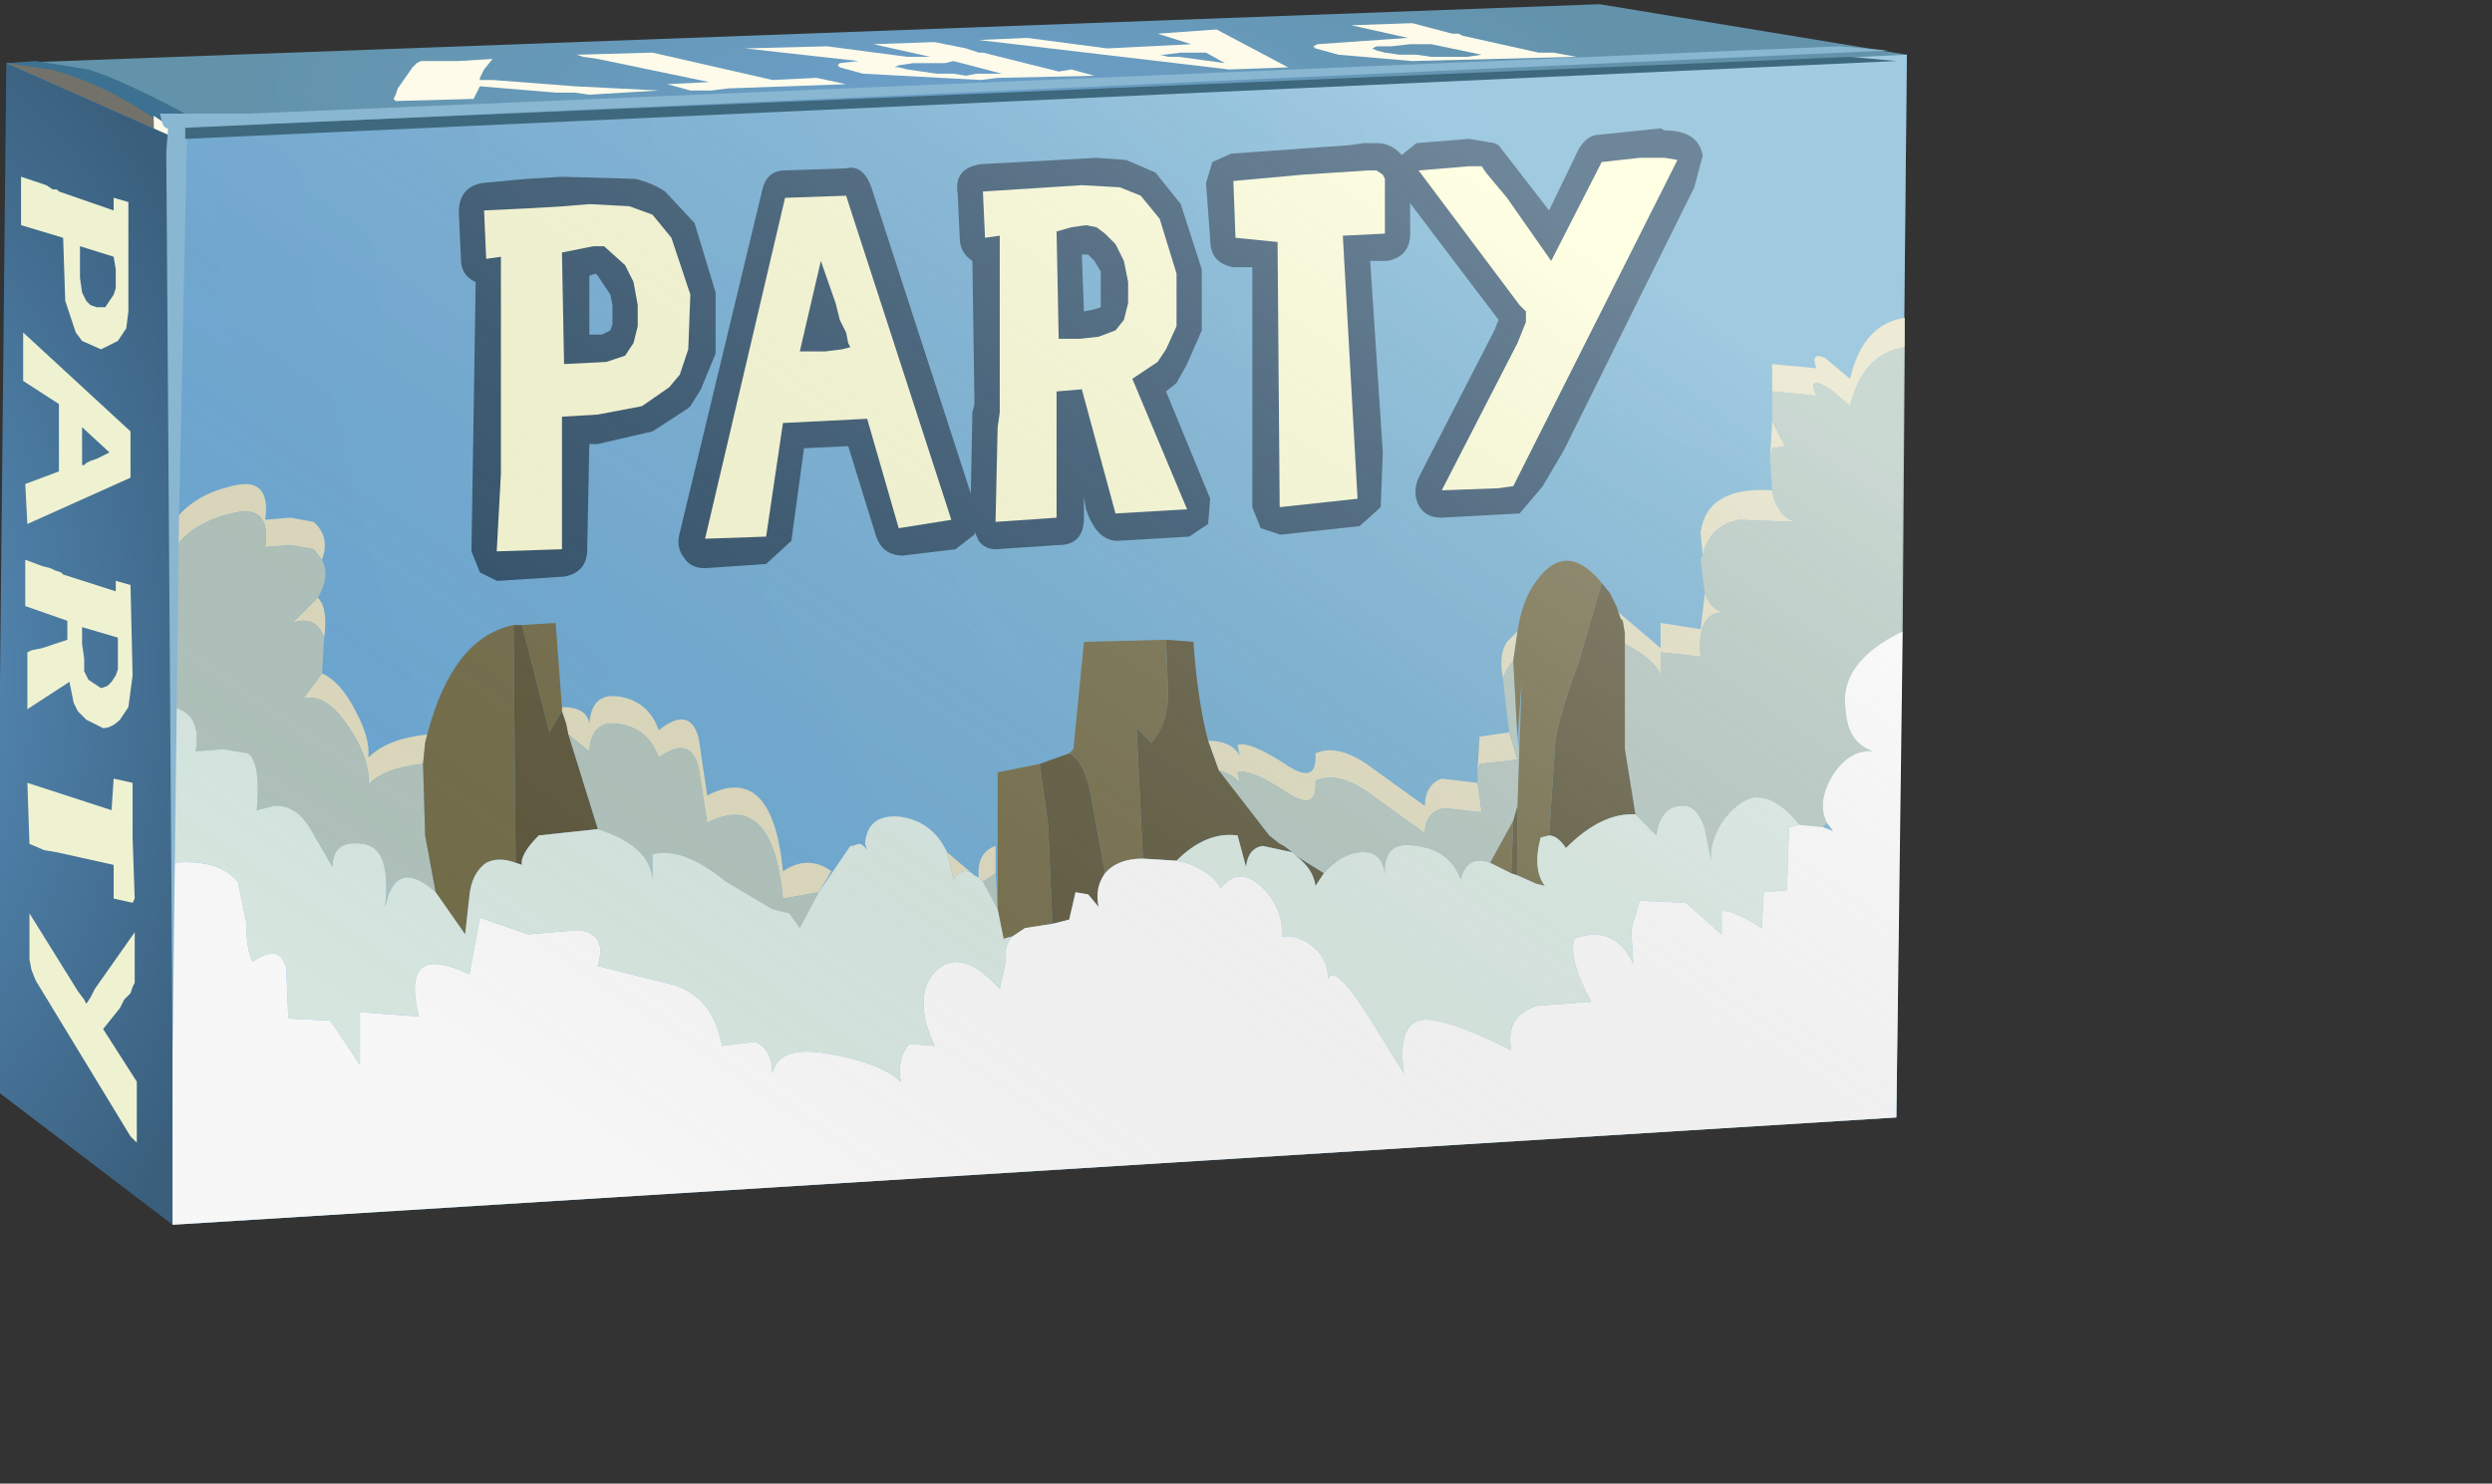 <?xml version="1.0" encoding="UTF-8" standalone="no"?>
<svg xmlns:xlink="http://www.w3.org/1999/xlink" height="35.25px" width="59.2px" xmlns="http://www.w3.org/2000/svg">
  <rect width="100%" height="100%" fill="#333333" stroke="none"/>
  <g transform="matrix(1.0, 0.0, 0.0, 1.0, 0.0, 0.0)">
    <use height="29.0" transform="matrix(1.0, 0.0, 0.0, 1.0, -0.1, 0.1)" width="45.4" xlink:href="#shape0"/>
  </g>
  <defs>
    <g id="shape0" transform="matrix(1.0, 0.0, 0.0, 1.0, 0.1, -0.1)">
      <path d="M0.15 1.5 L38.0 0.1 45.3 1.3 43.0 3.15 1.95 5.45 0.15 1.5" fill="url(#gradient0)" fill-rule="evenodd" stroke="none"/>
      <path d="M33.55 0.55 L34.5 0.8 34.65 0.8 34.75 0.85 36.55 1.25 36.9 1.25 37.45 1.35 33.55 1.45 31.8 1.3 31.25 1.15 31.2 1.1 31.3 1.05 33.45 0.9 32.1 0.6 33.55 0.55 M33.5 1.05 L33.05 1.1 32.7 1.1 32.6 1.15 32.7 1.2 32.9 1.25 33.25 1.3 33.65 1.3 34.0 1.35 34.85 1.35 35.2 1.3 34.0 1.05 33.5 1.05" fill="#fffbeb" fill-rule="evenodd" stroke="none"/>
      <path d="M26.3 1.15 L28.3 1.05 27.5 0.8 28.9 0.7 30.6 1.6 29.2 1.65 23.25 0.95 24.4 0.9 26.3 1.15 M28.05 1.25 L27.65 1.3 27.55 1.3 27.75 1.35 28.0 1.35 29.1 1.5 28.65 1.25 28.05 1.25" fill="#fffbeb" fill-rule="evenodd" stroke="none"/>
      <path d="M21.25 1.6 L21.35 1.6 21.55 1.65 22.25 1.75 22.65 1.75 22.95 1.8 23.2 1.75 23.8 1.75 22.65 1.45 22.45 1.5 21.7 1.5 21.35 1.55 21.25 1.6 M19.9 1.55 L19.95 1.5 20.4 1.45 17.7 1.15 19.65 1.1 21.55 1.35 22.1 1.35 20.75 1.05 22.2 1.0 22.95 1.15 23.25 1.25 23.35 1.25 25.15 1.7 25.45 1.65 26.0 1.8 23.7 1.85 23.3 1.9 20.5 1.75 19.95 1.6 19.9 1.55" fill="#fffbeb" fill-rule="evenodd" stroke="none"/>
      <path d="M15.5 1.25 L18.35 1.9 19.4 1.85 20.1 2.0 17.3 2.1 16.9 2.15 16.4 2.15 15.85 2.0 16.85 1.95 14.2 1.4 13.85 1.35 13.7 1.3 15.5 1.25" fill="#fffbeb" fill-rule="evenodd" stroke="none"/>
      <path d="M11.7 1.9 L13.65 2.05 15.65 2.15 14.0 2.25 13.65 2.2 13.2 2.2 11.4 2.05 11.25 2.35 9.4 2.4 9.35 2.35 9.4 2.25 9.45 2.1 9.8 1.6 9.9 1.5 10.0 1.45 10.9 1.45 11.7 1.4 11.5 1.65 11.4 1.85 11.4 1.9 11.7 1.9" fill="#fffbeb" fill-rule="evenodd" stroke="none"/>
      <path d="M4.1 3.25 L0.15 1.5 0.9 1.55 2.2 1.8 Q3.0 2.1 4.1 3.05 L4.1 3.25" fill="#73726a" fill-rule="evenodd" stroke="none"/>
      <path d="M4.35 3.05 L4.0 3.05 Q2.55 2.0 1.2 1.65 L0.15 1.5 0.85 1.45 2.1 1.65 Q2.9 1.9 4.4 2.7 L4.35 3.05" fill="#3d7191" fill-rule="evenodd" stroke="none"/>
      <path d="M4.05 22.6 L3.65 2.75 4.1 3.05 4.05 22.6" fill="#fffbeb" fill-rule="evenodd" stroke="none"/>
      <path d="M5.5 4.15 L7.85 22.3 4.1 29.1 -0.1 25.9 0.15 1.5 4.1 3.25 5.5 4.15" fill="url(#gradient1)" fill-rule="evenodd" stroke="none"/>
      <path d="M3.05 4.8 L3.05 7.4 3.0 7.8 2.8 8.1 2.4 8.3 1.95 8.1 1.8 7.9 1.55 7.15 1.5 5.65 0.5 5.35 0.5 4.2 1.1 4.4 1.25 4.5 1.35 4.5 1.4 4.55 2.7 5.0 2.7 4.7 3.05 4.8 M1.9 6.6 L1.95 6.95 2.05 7.15 2.15 7.25 2.3 7.3 2.5 7.3 2.7 7.0 2.75 6.85 2.75 6.4 2.7 6.1 1.9 5.85 1.9 6.6" fill="#eff2d1" fill-rule="evenodd" stroke="none"/>
      <path d="M3.1 11.35 L0.65 12.45 0.6 11.5 1.4 11.2 1.4 9.6 0.55 9.05 0.55 7.9 3.1 10.25 3.1 11.35 M1.95 11.05 L2.0 11.05 2.05 11.0 2.15 10.95 2.3 10.9 2.6 10.75 1.95 10.15 1.95 11.05" fill="#eff2d1" fill-rule="evenodd" stroke="none"/>
      <path d="M3.1 13.9 L3.15 16.05 3.05 16.8 2.85 17.1 Q2.65 17.3 2.45 17.3 L2.05 17.1 1.85 16.9 1.75 16.7 1.65 16.2 0.65 16.85 0.65 15.5 0.75 15.45 1.0 15.4 1.6 15.2 1.6 14.75 0.6 14.4 0.6 13.3 1.0 13.45 1.2 13.5 1.3 13.55 1.45 13.6 1.5 13.65 2.75 14.05 2.75 13.8 3.1 13.9 M1.95 15.3 L2.0 15.65 2.0 15.95 2.1 16.15 2.4 16.35 2.55 16.3 2.65 16.2 2.75 16.05 2.8 15.9 2.8 15.15 1.95 14.9 1.95 15.3" fill="#eff2d1" fill-rule="evenodd" stroke="none"/>
      <path d="M0.7 20.05 L0.65 18.6 2.65 19.25 2.7 18.5 3.15 18.6 3.15 19.9 3.2 21.35 3.15 21.45 2.7 21.35 2.7 20.55 1.35 20.25 1.05 20.2 0.7 20.05" fill="#eff2d1" fill-rule="evenodd" stroke="none"/>
      <path d="M0.7 21.7 L1.85 23.55 2.0 23.75 2.05 23.85 2.15 23.7 2.25 23.5 3.2 22.15 3.2 23.35 3.15 23.45 3.1 23.6 2.95 23.75 2.85 23.95 2.45 24.45 3.25 25.7 3.25 27.15 3.1 27.0 0.85 23.3 0.75 23.05 0.7 22.8 0.7 21.7" fill="#eff2d1" fill-rule="evenodd" stroke="none"/>
      <path d="M4.1 3.25 L45.3 1.3 45.05 26.55 4.1 29.1 4.1 3.25" fill="url(#gradient2)" fill-rule="evenodd" stroke="none"/>
      <path d="M35.95 15.7 L35.8 15.9 35.7 16.1 Q35.6 15.55 35.8 15.25 L36.05 15.0 35.95 15.7" fill="#e4e0c2" fill-rule="evenodd" stroke="none"/>
      <path d="M36.05 18.05 L35.15 18.15 35.1 18.3 35.15 17.5 35.85 17.4 36.05 18.05" fill="#e4e0c2" fill-rule="evenodd" stroke="none"/>
      <path d="M8.3 17.3 Q7.75 16.45 7.2 16.6 L7.65 16.0 Q8.1 16.2 8.45 16.9 8.8 17.55 8.75 18.0 9.2 17.55 10.15 17.45 L10.1 17.65 10.05 18.15 Q9.1 18.25 8.75 18.65 8.8 18.05 8.3 17.3" fill="#e4e0c2" fill-rule="evenodd" stroke="none"/>
      <path d="M32.6 18.25 L33.85 19.15 Q33.85 18.65 34.25 18.5 L35.1 18.6 35.2 19.3 34.3 19.2 Q33.85 19.3 33.85 19.8 L32.6 18.9 Q31.8 18.3 31.25 18.55 31.3 19.3 30.6 18.85 29.7 18.25 29.4 18.35 L29.45 18.6 Q29.3 18.4 28.95 18.3 L28.7 17.6 Q29.25 17.6 29.45 17.95 L29.4 17.7 Q29.7 17.6 30.6 18.2 31.3 18.65 31.25 17.9 31.8 17.65 32.6 18.25" fill="#e4e0c2" fill-rule="evenodd" stroke="none"/>
      <path d="M23.15 20.8 Q22.9 20.55 22.65 20.9 L22.5 20.25 23.15 20.8" fill="#e4e0c2" fill-rule="evenodd" stroke="none"/>
      <path d="M16.6 17.55 L16.8 18.9 Q18.35 18.1 18.6 20.7 19.2 20.3 19.75 20.7 L19.45 21.2 18.6 21.35 Q18.35 18.75 16.8 19.55 L16.6 18.25 Q16.4 17.45 15.65 18.0 15.4 17.3 14.7 17.2 14.05 17.1 14.0 17.85 L13.5 17.45 13.45 17.2 13.35 16.9 13.35 16.8 Q13.95 16.8 14.0 17.2 14.05 16.45 14.7 16.55 15.4 16.65 15.65 17.35 16.4 16.75 16.6 17.55" fill="#e4e0c2" fill-rule="evenodd" stroke="none"/>
      <path d="M23.35 20.95 L23.25 20.85 Q23.2 20.25 23.65 20.1 L23.65 20.75 23.35 20.95" fill="#e4e0c2" fill-rule="evenodd" stroke="none"/>
      <path d="M42.1 9.3 L42.1 9.35 42.1 8.65 43.15 8.75 Q43.0 8.35 43.35 8.5 L43.95 9.0 Q44.25 7.7 45.25 7.55 L45.25 8.25 Q44.25 8.4 43.95 9.65 L43.55 9.3 Q42.9 8.85 43.15 9.4 L42.1 9.3" fill="#e4e0c2" fill-rule="evenodd" stroke="none"/>
      <path d="M42.65 12.4 L41.3 12.35 Q40.6 12.5 40.45 13.2 L40.4 12.65 Q40.55 11.55 42.1 11.65 42.2 12.25 42.65 12.4" fill="#e4e0c2" fill-rule="evenodd" stroke="none"/>
      <path d="M42.4 10.6 L42.1 10.65 42.05 10.85 42.1 10.0 42.4 10.6" fill="#e4e0c2" fill-rule="evenodd" stroke="none"/>
      <path d="M38.55 14.75 L38.5 14.7 38.45 14.55 39.45 15.4 39.45 14.8 40.4 14.95 40.5 14.1 Q40.65 14.5 40.95 14.55 40.3 14.55 40.4 15.6 L39.45 15.5 39.45 16.05 Q39.3 15.65 38.6 15.3 L38.6 15.05 38.55 14.75" fill="#e4e0c2" fill-rule="evenodd" stroke="none"/>
      <path d="M6.95 14.8 L7.55 14.2 Q7.8 14.45 7.7 15.15 7.5 14.6 6.95 14.8" fill="#e4e0c2" fill-rule="evenodd" stroke="none"/>
      <path d="M4.1 12.4 L4.1 11.7 4.2 12.3 Q4.65 11.75 5.5 11.55 6.45 11.3 6.3 12.35 L6.9 12.3 7.45 12.4 Q7.85 12.75 7.65 13.3 L7.45 13.05 6.9 12.95 6.3 13.0 Q6.45 11.95 5.5 12.2 4.65 12.4 4.2 12.95 L4.1 12.4" fill="#e4e0c2" fill-rule="evenodd" stroke="none"/>
      <path d="M35.8 15.9 L35.95 15.7 36.05 17.55 36.1 17.9 36.05 19.15 35.95 19.5 35.4 20.5 Q34.85 20.3 34.7 20.9 34.45 20.2 33.65 20.1 32.85 19.95 32.9 20.8 32.85 20.2 32.3 20.25 31.85 20.3 31.45 20.75 L31.15 20.55 30.8 20.35 30.7 20.25 30.5 20.1 30.4 20.05 30.15 19.85 28.95 18.3 Q29.3 18.4 29.45 18.6 L29.4 18.35 Q29.7 18.25 30.6 18.85 31.3 19.3 31.25 18.55 31.8 18.3 32.6 18.9 L33.85 19.8 Q33.85 19.3 34.3 19.2 L35.2 19.3 35.1 18.6 35.1 18.3 35.15 18.15 36.05 18.05 35.85 17.4 35.7 16.1 35.8 15.9" fill="#b3c7bf" fill-rule="evenodd" stroke="none"/>
      <path d="M4.2 12.95 Q4.65 12.4 5.5 12.2 6.45 11.95 6.3 13.0 L6.9 12.95 7.45 13.05 7.65 13.3 Q7.85 13.7 7.55 14.2 L6.95 14.8 Q7.5 14.6 7.7 15.15 L7.65 16.0 7.2 16.6 Q7.75 16.45 8.3 17.3 8.8 18.05 8.75 18.65 9.1 18.25 10.05 18.15 L10.1 19.85 10.35 21.2 Q9.4 20.35 9.15 21.55 9.3 20.1 8.6 20.05 7.9 19.95 7.9 20.6 L7.35 19.65 Q7.0 19.1 6.5 19.15 L6.1 19.25 Q6.2 18.15 5.9 17.9 L5.3 17.8 4.65 17.85 Q4.8 16.95 4.1 16.8 L4.1 12.4 4.2 12.95" fill="#b3c7bf" fill-rule="evenodd" stroke="none"/>
      <path d="M42.1 9.35 L42.1 9.3 43.15 9.4 Q42.9 8.85 43.55 9.3 L43.95 9.65 Q44.25 8.4 45.25 8.25 L45.2 15.0 Q43.65 15.75 43.85 16.9 43.9 17.65 44.5 17.85 43.95 17.8 43.55 18.4 43.15 19.05 43.4 19.55 L43.3 19.65 42.75 19.6 Q42.2 18.9 41.65 18.95 41.25 19.05 40.9 19.55 40.6 20.05 40.65 20.45 L40.5 19.7 Q40.35 19.2 40.05 19.15 39.45 19.1 39.35 19.85 L38.85 19.35 38.6 17.8 38.6 15.3 Q39.3 15.65 39.45 16.05 L39.45 15.5 40.4 15.6 Q40.3 14.55 40.95 14.55 40.65 14.5 40.5 14.1 L40.4 13.3 40.45 13.2 Q40.6 12.5 41.3 12.35 L42.65 12.4 Q42.2 12.25 42.1 11.65 L42.05 10.85 42.1 10.65 42.4 10.6 42.1 10.0 42.1 9.35" fill="#b3c7bf" fill-rule="evenodd" stroke="none"/>
      <path d="M18.35 21.6 L17.25 20.95 Q16.2 20.1 15.5 20.3 L15.5 20.9 Q15.45 20.1 14.2 19.7 L13.5 17.45 14.0 17.85 Q14.05 17.1 14.7 17.2 15.4 17.3 15.65 18.0 16.4 17.45 16.6 18.25 L16.8 19.55 Q18.35 18.75 18.6 21.35 L19.45 21.2 19.0 22.05 18.75 21.7 18.35 21.6" fill="#b3c7bf" fill-rule="evenodd" stroke="none"/>
      <path d="M23.35 20.95 L23.65 20.75 23.7 21.6 23.35 20.95" fill="#b3c7bf" fill-rule="evenodd" stroke="none"/>
      <path d="M25.75 15.25 L27.7 15.2 27.75 16.45 Q27.75 17.2 27.35 17.65 L27.0 17.3 27.15 20.4 Q26.55 20.4 26.25 20.75 L25.95 19.1 Q25.8 18.1 25.4 17.9 L25.5 17.8 25.75 15.25" fill="#736c47" fill-rule="evenodd" stroke="none"/>
      <path d="M13.05 17.4 L12.4 14.85 13.2 14.8 13.35 16.8 13.35 16.9 13.05 17.4" fill="#736c47" fill-rule="evenodd" stroke="none"/>
      <path d="M35.95 15.7 L36.05 15.0 Q36.15 14.35 36.4 13.95 37.15 12.75 38.05 13.85 L37.5 15.75 Q37.05 16.95 36.95 17.6 L36.8 19.85 36.6 19.9 Q36.4 20.65 36.7 21.05 L36.5 21.0 36.05 20.8 36.05 19.15 36.15 16.15 36.05 17.55 35.95 15.7" fill="#736c47" fill-rule="evenodd" stroke="none"/>
      <path d="M12.25 20.5 Q11.85 20.35 11.55 20.5 11.2 20.75 11.15 21.3 L11.05 22.2 10.35 21.2 10.1 19.85 10.05 18.15 10.1 17.65 10.15 17.45 Q10.75 15.15 12.2 14.85 L12.25 20.5" fill="#736c47" fill-rule="evenodd" stroke="none"/>
      <path d="M35.95 19.5 L35.9 20.75 35.4 20.5 35.95 19.5" fill="#736c47" fill-rule="evenodd" stroke="none"/>
      <path d="M24.9 19.6 L25.0 21.95 24.35 22.05 24.05 22.25 23.85 22.3 23.85 22.35 23.7 21.6 23.7 18.35 24.7 18.15 24.9 19.6" fill="#736c47" fill-rule="evenodd" stroke="none"/>
      <path d="M27.7 15.2 L28.35 15.25 Q28.45 16.65 28.7 17.6 L28.95 18.3 30.15 19.85 30.4 20.05 30.5 20.1 30.7 20.25 30.0 20.1 Q29.65 20.15 29.6 20.6 L29.4 19.85 Q28.65 19.75 27.95 20.45 L27.15 20.4 27.0 17.3 27.35 17.65 Q27.75 17.2 27.75 16.45 L27.7 15.2" fill="#5c5639" fill-rule="evenodd" stroke="none"/>
      <path d="M12.2 14.85 L12.4 14.85 13.05 17.4 13.35 16.9 13.45 17.2 13.5 17.45 14.2 19.7 12.8 19.85 Q12.35 20.3 12.4 20.55 L12.25 20.5 12.2 14.85" fill="#5c5639" fill-rule="evenodd" stroke="none"/>
      <path d="M24.7 18.15 L25.4 17.9 Q25.8 18.1 25.95 19.1 L26.25 20.75 Q26.0 21.1 26.1 21.55 L25.85 21.25 25.55 21.2 25.4 21.85 25.0 21.95 24.9 19.6 24.7 18.15" fill="#5c5639" fill-rule="evenodd" stroke="none"/>
      <path d="M37.5 15.75 L38.05 13.85 38.25 14.1 38.4 14.4 38.5 14.7 38.55 14.75 38.6 15.05 38.6 15.3 38.6 17.8 38.85 19.35 Q38.05 19.3 37.2 20.15 37.0 19.85 36.8 19.85 L36.95 17.6 Q37.05 16.95 37.5 15.75" fill="#5c5639" fill-rule="evenodd" stroke="none"/>
      <path d="M36.05 20.8 L35.9 20.75 35.95 19.5 36.05 19.15 36.05 20.8" fill="#5c5639" fill-rule="evenodd" stroke="none"/>
      <path d="M30.8 20.35 L31.45 20.75 31.25 21.05 Q31.2 20.65 30.8 20.35" fill="#5c5639" fill-rule="evenodd" stroke="none"/>
      <path d="M17.25 20.95 L18.35 21.6 18.75 21.7 19.0 22.05 19.45 21.2 20.2 20.1 20.25 20.1 20.4 20.05 Q20.5 20.05 20.6 20.2 L20.55 20.05 Q20.6 19.35 21.35 19.4 22.15 19.5 22.5 20.25 L22.65 20.9 Q22.9 20.55 23.15 20.8 L23.25 20.85 23.35 20.95 23.7 21.6 23.85 22.35 23.85 22.3 24.05 22.25 Q23.85 22.45 23.9 22.8 L23.75 23.5 Q22.85 22.5 22.25 23.05 21.65 23.65 22.2 24.85 L21.6 24.8 Q21.3 25.15 21.4 25.7 20.9 25.25 19.75 25.05 18.5 24.8 18.35 25.5 18.35 24.95 17.95 24.75 L17.15 24.85 Q16.95 23.7 16.0 23.4 L14.2 22.95 Q14.45 22.15 13.7 22.1 L12.55 22.2 11.4 21.8 11.15 23.15 Q9.5 22.35 9.95 24.15 L8.55 24.05 8.55 25.3 7.85 24.25 6.85 24.2 6.8 23.0 Q6.65 22.4 6.0 22.85 5.85 22.55 5.85 21.9 L5.65 20.95 Q5.2 20.4 4.1 20.5 L4.1 16.8 Q4.8 16.95 4.65 17.85 L5.3 17.8 5.9 17.9 Q6.2 18.15 6.1 19.25 L6.5 19.15 Q7.0 19.1 7.35 19.65 L7.9 20.6 Q7.9 19.95 8.6 20.05 9.3 20.1 9.15 21.55 9.4 20.35 10.35 21.2 L11.05 22.2 11.15 21.3 Q11.2 20.75 11.55 20.5 11.85 20.35 12.25 20.5 L12.4 20.55 Q12.35 20.3 12.8 19.85 L14.2 19.7 Q15.45 20.1 15.5 20.9 L15.5 20.3 Q16.2 20.1 17.25 20.95" fill="#dcede6" fill-rule="evenodd" stroke="none"/>
      <path d="M36.8 19.85 Q37.0 19.85 37.2 20.15 38.05 19.3 38.85 19.35 L39.35 19.85 Q39.45 19.1 40.05 19.15 40.35 19.2 40.5 19.7 L40.65 20.45 Q40.6 20.05 40.9 19.55 41.25 19.05 41.65 18.95 42.2 18.9 42.75 19.6 L42.5 19.65 42.45 21.15 41.9 21.2 41.85 22.05 Q41.15 21.6 40.9 21.65 L40.9 22.2 40.05 21.45 38.95 21.4 38.75 22.1 38.8 22.9 Q38.35 21.95 37.4 22.3 37.25 22.8 37.8 23.8 L36.5 23.9 Q35.75 24.15 35.9 24.95 34.7 24.35 34.1 24.25 33.15 24.05 33.35 25.5 L32.45 24.05 Q31.7 22.9 31.55 23.25 31.55 22.8 31.2 22.5 30.85 22.2 30.45 22.25 30.5 21.6 30.0 21.1 29.45 20.55 29.0 21.1 28.7 20.6 27.95 20.45 28.65 19.75 29.4 19.85 L29.6 20.6 Q29.65 20.15 30.0 20.1 L30.7 20.25 30.8 20.35 Q31.2 20.65 31.25 21.05 L31.45 20.75 Q31.85 20.3 32.3 20.25 32.85 20.2 32.9 20.8 32.85 19.95 33.65 20.1 34.45 20.2 34.7 20.9 34.85 20.3 35.4 20.5 L35.9 20.75 36.05 20.8 36.5 21.0 36.7 21.05 Q36.4 20.65 36.6 19.9 L36.8 19.85" fill="#dcede6" fill-rule="evenodd" stroke="none"/>
      <path d="M12.55 22.2 L13.7 22.1 Q14.45 22.15 14.2 22.95 L16.0 23.4 Q16.95 23.7 17.15 24.85 L17.95 24.75 Q18.35 24.95 18.35 25.5 18.5 24.8 19.75 25.05 20.9 25.25 21.4 25.7 21.3 25.15 21.6 24.8 L22.2 24.85 Q21.65 23.65 22.25 23.05 22.85 22.5 23.75 23.5 L23.9 22.8 Q23.85 22.45 24.05 22.25 L24.35 22.05 25.0 21.95 25.4 21.85 25.55 21.2 25.85 21.25 26.1 21.55 Q26.0 21.1 26.25 20.75 26.55 20.4 27.15 20.4 L27.95 20.45 Q28.7 20.6 29.0 21.1 29.45 20.55 30.0 21.1 30.5 21.6 30.45 22.25 30.85 22.2 31.2 22.5 31.55 22.8 31.55 23.25 31.7 22.9 32.45 24.05 L33.35 25.5 Q33.15 24.05 34.1 24.25 34.7 24.35 35.9 24.95 35.75 24.15 36.5 23.9 L37.8 23.8 Q37.25 22.8 37.4 22.3 38.35 21.95 38.8 22.9 L38.75 22.1 38.95 21.4 40.05 21.45 40.9 22.2 40.9 21.65 Q41.15 21.6 41.85 22.05 L41.9 21.2 42.45 21.15 42.5 19.65 42.75 19.6 43.3 19.65 43.55 19.75 43.4 19.55 Q43.15 19.05 43.55 18.4 43.95 17.8 44.5 17.85 43.9 17.65 43.85 16.9 43.65 15.75 45.2 15.0 L45.05 26.55 4.1 29.1 4.1 20.5 Q5.2 20.4 5.65 20.95 L5.85 21.9 Q5.85 22.55 6.0 22.85 6.65 22.4 6.8 23.0 L6.85 24.2 7.85 24.25 8.55 25.3 8.55 24.05 9.95 24.15 Q9.5 22.35 11.15 23.15 L11.4 21.8 12.55 22.2" fill="#ffffff" fill-rule="evenodd" stroke="none"/>
      <path d="M11.3 6.7 Q10.95 6.55 10.95 6.15 L10.9 5.05 Q10.9 4.45 11.45 4.35 L12.5 4.25 13.35 4.2 15.1 4.25 Q15.5 4.35 15.8 4.55 L16.5 5.3 17.0 6.95 17.0 8.4 16.65 9.25 16.4 9.65 16.35 9.7 15.5 10.25 14.2 10.55 14.0 10.55 13.95 13.05 Q13.95 13.6 13.4 13.7 L11.85 13.8 11.8 13.8 11.4 13.6 11.2 13.1 11.3 6.7 M14.15 6.5 L14.0 6.55 14.0 7.95 14.3 7.95 14.5 7.85 14.55 7.7 14.55 7.25 14.5 7.0 14.2 6.55 14.15 6.5 M12.3 5.6 L12.35 5.65 12.55 6.1 12.5 11.3 12.45 12.45 12.75 12.4 12.75 9.9 Q12.75 9.4 13.25 9.25 12.8 9.15 12.8 8.65 L12.75 6.0 12.9 5.55 12.6 5.6 12.3 5.6" fill="#2b4d69" fill-rule="evenodd" stroke="none"/>
      <path d="M20.7 4.45 L23.2 12.15 23.15 12.7 22.7 13.05 21.45 13.2 Q20.95 13.2 20.8 12.7 L20.15 10.6 19.1 10.65 18.8 12.85 18.2 13.4 16.75 13.5 Q16.4 13.5 16.25 13.25 16.05 13.0 16.15 12.65 L18.1 4.55 Q18.2 4.05 18.65 4.05 L20.1 4.0 Q20.5 3.9 20.7 4.45 M19.15 5.35 L19.05 5.75 19.5 5.55 19.75 5.6 19.7 5.35 19.15 5.35 M18.4 8.45 L18.15 9.6 18.55 9.4 20.6 9.25 21.0 9.4 20.75 8.6 Q20.5 8.95 20.05 8.95 L19.6 9.0 19.0 9.0 18.55 8.75 18.4 8.45 M17.85 10.75 L17.55 12.1 17.65 12.1 17.85 10.75" fill="#2b4d69" fill-rule="evenodd" stroke="none"/>
      <path d="M27.95 9.1 L27.7 9.3 28.75 11.85 28.7 12.45 28.25 12.75 26.55 12.85 Q26.05 12.85 25.8 12.1 L25.75 11.8 25.75 12.3 Q25.75 12.95 25.15 12.95 L23.65 13.05 Q23.4 13.05 23.25 12.85 L23.05 12.4 23.1 9.8 23.15 9.6 23.1 6.2 Q22.8 6.0 22.8 5.65 L22.75 4.6 Q22.65 4.0 23.3 3.9 L26.05 3.75 26.75 3.8 27.45 4.1 28.05 4.85 28.55 6.4 28.55 7.85 28.2 8.65 27.95 9.1 M24.35 5.15 L24.15 5.15 24.35 5.6 24.35 10.6 24.3 11.7 24.5 11.65 24.5 9.3 Q24.5 8.8 24.9 8.65 24.55 8.5 24.55 8.05 L24.5 5.5 24.6 5.1 24.35 5.15 M26.0 6.2 L25.85 6.05 25.7 6.05 25.75 7.4 26.0 7.35 26.15 7.3 26.15 6.45 26.0 6.2 M26.0 8.7 L26.3 9.05 26.45 8.6 26.0 8.7 M27.25 11.5 L26.4 9.4 26.95 11.5 27.25 11.5" fill="#2b4d69" fill-rule="evenodd" stroke="none"/>
      <path d="M32.7 3.4 Q33.1 3.4 33.35 3.75 L33.5 4.1 33.5 5.55 Q33.5 6.1 32.95 6.2 L32.55 6.2 32.85 10.75 32.8 12.05 32.3 12.5 30.45 12.7 30.4 12.7 29.95 12.55 29.75 12.05 29.75 6.35 29.3 6.35 Q28.75 6.25 28.75 5.7 L28.65 4.35 28.8 3.85 29.25 3.65 32.05 3.45 32.4 3.4 32.7 3.4 M29.95 5.05 L30.4 5.1 Q30.9 5.1 31.0 5.75 L31.0 11.3 31.6 11.25 31.3 5.7 Q31.3 5.4 31.45 5.15 L31.9 4.9 32.3 4.9 32.3 4.75 29.95 4.9 29.95 5.05" fill="#2b4d69" fill-rule="evenodd" stroke="none"/>
      <path d="M34.9 3.3 L35.5 3.4 35.6 3.45 36.8 5.0 37.5 3.55 Q37.7 3.2 38.0 3.2 L39.45 3.05 39.55 3.1 Q40.35 3.1 40.45 3.7 L40.25 4.45 37.15 10.7 36.65 11.55 36.1 12.2 34.25 12.3 Q33.85 12.3 33.7 12.0 33.55 11.7 33.7 11.35 L35.5 7.85 35.6 7.6 33.25 4.5 Q33.0 4.15 33.15 3.8 L33.65 3.4 34.9 3.3 M38.9 4.4 L38.45 4.45 37.4 6.5 Q37.25 6.85 36.9 6.85 L36.5 6.75 36.7 6.95 Q37.0 7.25 36.8 7.9 L36.6 8.45 35.3 10.95 35.6 10.95 35.6 10.9 36.1 10.05 38.7 4.75 38.9 4.4" fill="#2b4d69" fill-rule="evenodd" stroke="none"/>
      <path d="M14.35 5.85 L14.1 5.85 13.35 6.0 13.4 8.65 14.4 8.6 14.85 8.45 15.05 8.15 15.15 7.75 15.15 7.25 15.05 6.7 14.85 6.3 14.35 5.85 M14.95 4.9 L15.5 5.1 15.95 5.65 16.4 7.0 16.35 8.3 16.15 8.9 15.9 9.2 15.25 9.65 14.2 9.85 13.35 9.9 13.35 13.05 11.8 13.1 11.9 11.25 11.9 6.1 11.55 6.15 11.5 5.0 12.55 4.95 13.4 4.9 14.0 4.85 14.95 4.9" fill="#feffd6" fill-rule="evenodd" stroke="none"/>
      <path d="M19.85 7.2 L19.5 6.2 19.0 8.35 19.6 8.35 20.0 8.3 20.2 8.25 20.15 8.15 20.1 7.9 19.95 7.6 19.85 7.2 M20.1 4.65 L22.6 12.35 21.35 12.55 20.6 9.95 18.6 10.05 18.2 12.75 16.75 12.8 18.65 4.7 20.1 4.65" fill="#feffd6" fill-rule="evenodd" stroke="none"/>
      <path d="M26.7 6.2 L26.5 5.8 26.25 5.55 26.05 5.4 25.8 5.35 25.45 5.4 25.1 5.5 25.15 8.05 25.65 8.05 26.1 8.0 26.5 7.85 26.7 7.6 26.8 7.2 26.8 6.7 26.7 6.2 M27.1 4.65 L27.55 5.2 27.95 6.5 27.95 7.75 27.7 8.3 27.5 8.6 26.9 9.0 28.2 12.1 26.5 12.2 25.7 9.25 25.1 9.3 25.1 12.3 23.65 12.4 23.7 10.15 23.75 9.8 23.75 5.6 23.4 5.65 23.35 4.55 25.7 4.4 26.6 4.45 27.1 4.65" fill="#feffd6" fill-rule="evenodd" stroke="none"/>
      <path d="M30.95 4.15 L32.5 4.05 32.7 4.05 32.85 4.15 32.9 4.25 32.9 5.55 31.9 5.6 32.25 11.85 30.4 12.05 30.35 5.75 29.35 5.65 29.3 4.3 30.95 4.15" fill="#feffd6" fill-rule="evenodd" stroke="none"/>
      <path d="M39.85 3.8 L35.95 11.55 35.6 11.6 34.25 11.65 36.05 8.15 36.25 7.65 36.25 7.4 36.1 7.25 33.7 4.05 34.9 3.95 35.2 3.95 35.3 4.1 35.8 4.7 36.85 6.2 38.05 3.85 38.95 3.75 39.55 3.75 39.85 3.8" fill="#feffd6" fill-rule="evenodd" stroke="none"/>
      <path d="M4.1 3.25 L45.3 1.3 45.05 26.55 4.1 29.1 4.1 3.25" fill="url(#gradient3)" fill-rule="evenodd" stroke="none"/>
      <path d="M4.1 24.95 L3.95 3.6 4.0 2.95 4.45 2.9 4.25 12.45 4.1 24.95" fill="#89b6d1" fill-rule="evenodd" stroke="none"/>
      <path d="M4.4 3.0 L6.1 2.95 43.95 1.35 45.05 1.45 4.4 3.3 4.4 3.0" fill="#3e687d" fill-rule="evenodd" stroke="none"/>
      <path d="M3.8 2.7 L5.9 2.7 43.7 1.1 44.85 1.2 4.1 3.05 Q3.9 3.1 3.85 2.9 L3.8 2.7" fill="#89b6d1" fill-rule="evenodd" stroke="none"/>
    </g>
    <radialGradient cx="0" cy="0" gradientTransform="matrix(0.02, 0.0, 0.0, -0.005, 22.25, 2.1)" gradientUnits="userSpaceOnUse" id="gradient0" r="819.2" spreadMethod="pad">
      <stop offset="0.0" stop-color="#6b9fc9"/>
      <stop offset="1.0" stop-color="#6393ab"/>
    </radialGradient>
    <radialGradient cx="0" cy="0" gradientTransform="matrix(0.012, 0.0, 0.0, -0.021, -3.4, 15.95)" gradientUnits="userSpaceOnUse" id="gradient1" r="819.2" spreadMethod="pad">
      <stop offset="0.0" stop-color="#5a93c2"/>
      <stop offset="1.0" stop-color="#3a5f7d"/>
    </radialGradient>
    <radialGradient cx="0" cy="0" gradientTransform="matrix(-0.049, 0.04, 0.037, 0.053, 42.7, 1.3)" gradientUnits="userSpaceOnUse" id="gradient2" r="819.2" spreadMethod="pad">
      <stop offset="0.0" stop-color="#75b3d1"/>
      <stop offset="1.0" stop-color="#67a7db"/>
    </radialGradient>
    <linearGradient gradientTransform="matrix(-0.011, 0.016, 0.016, 0.011, 24.1, 15.55)" gradientUnits="userSpaceOnUse" id="gradient3" spreadMethod="pad" x1="-819.2" x2="819.2">
      <stop offset="0.0" stop-color="#ffffff" stop-opacity="0.318"/>
      <stop offset="1.0" stop-color="#525252" stop-opacity="0.047"/>
    </linearGradient>
  </defs>
</svg>
